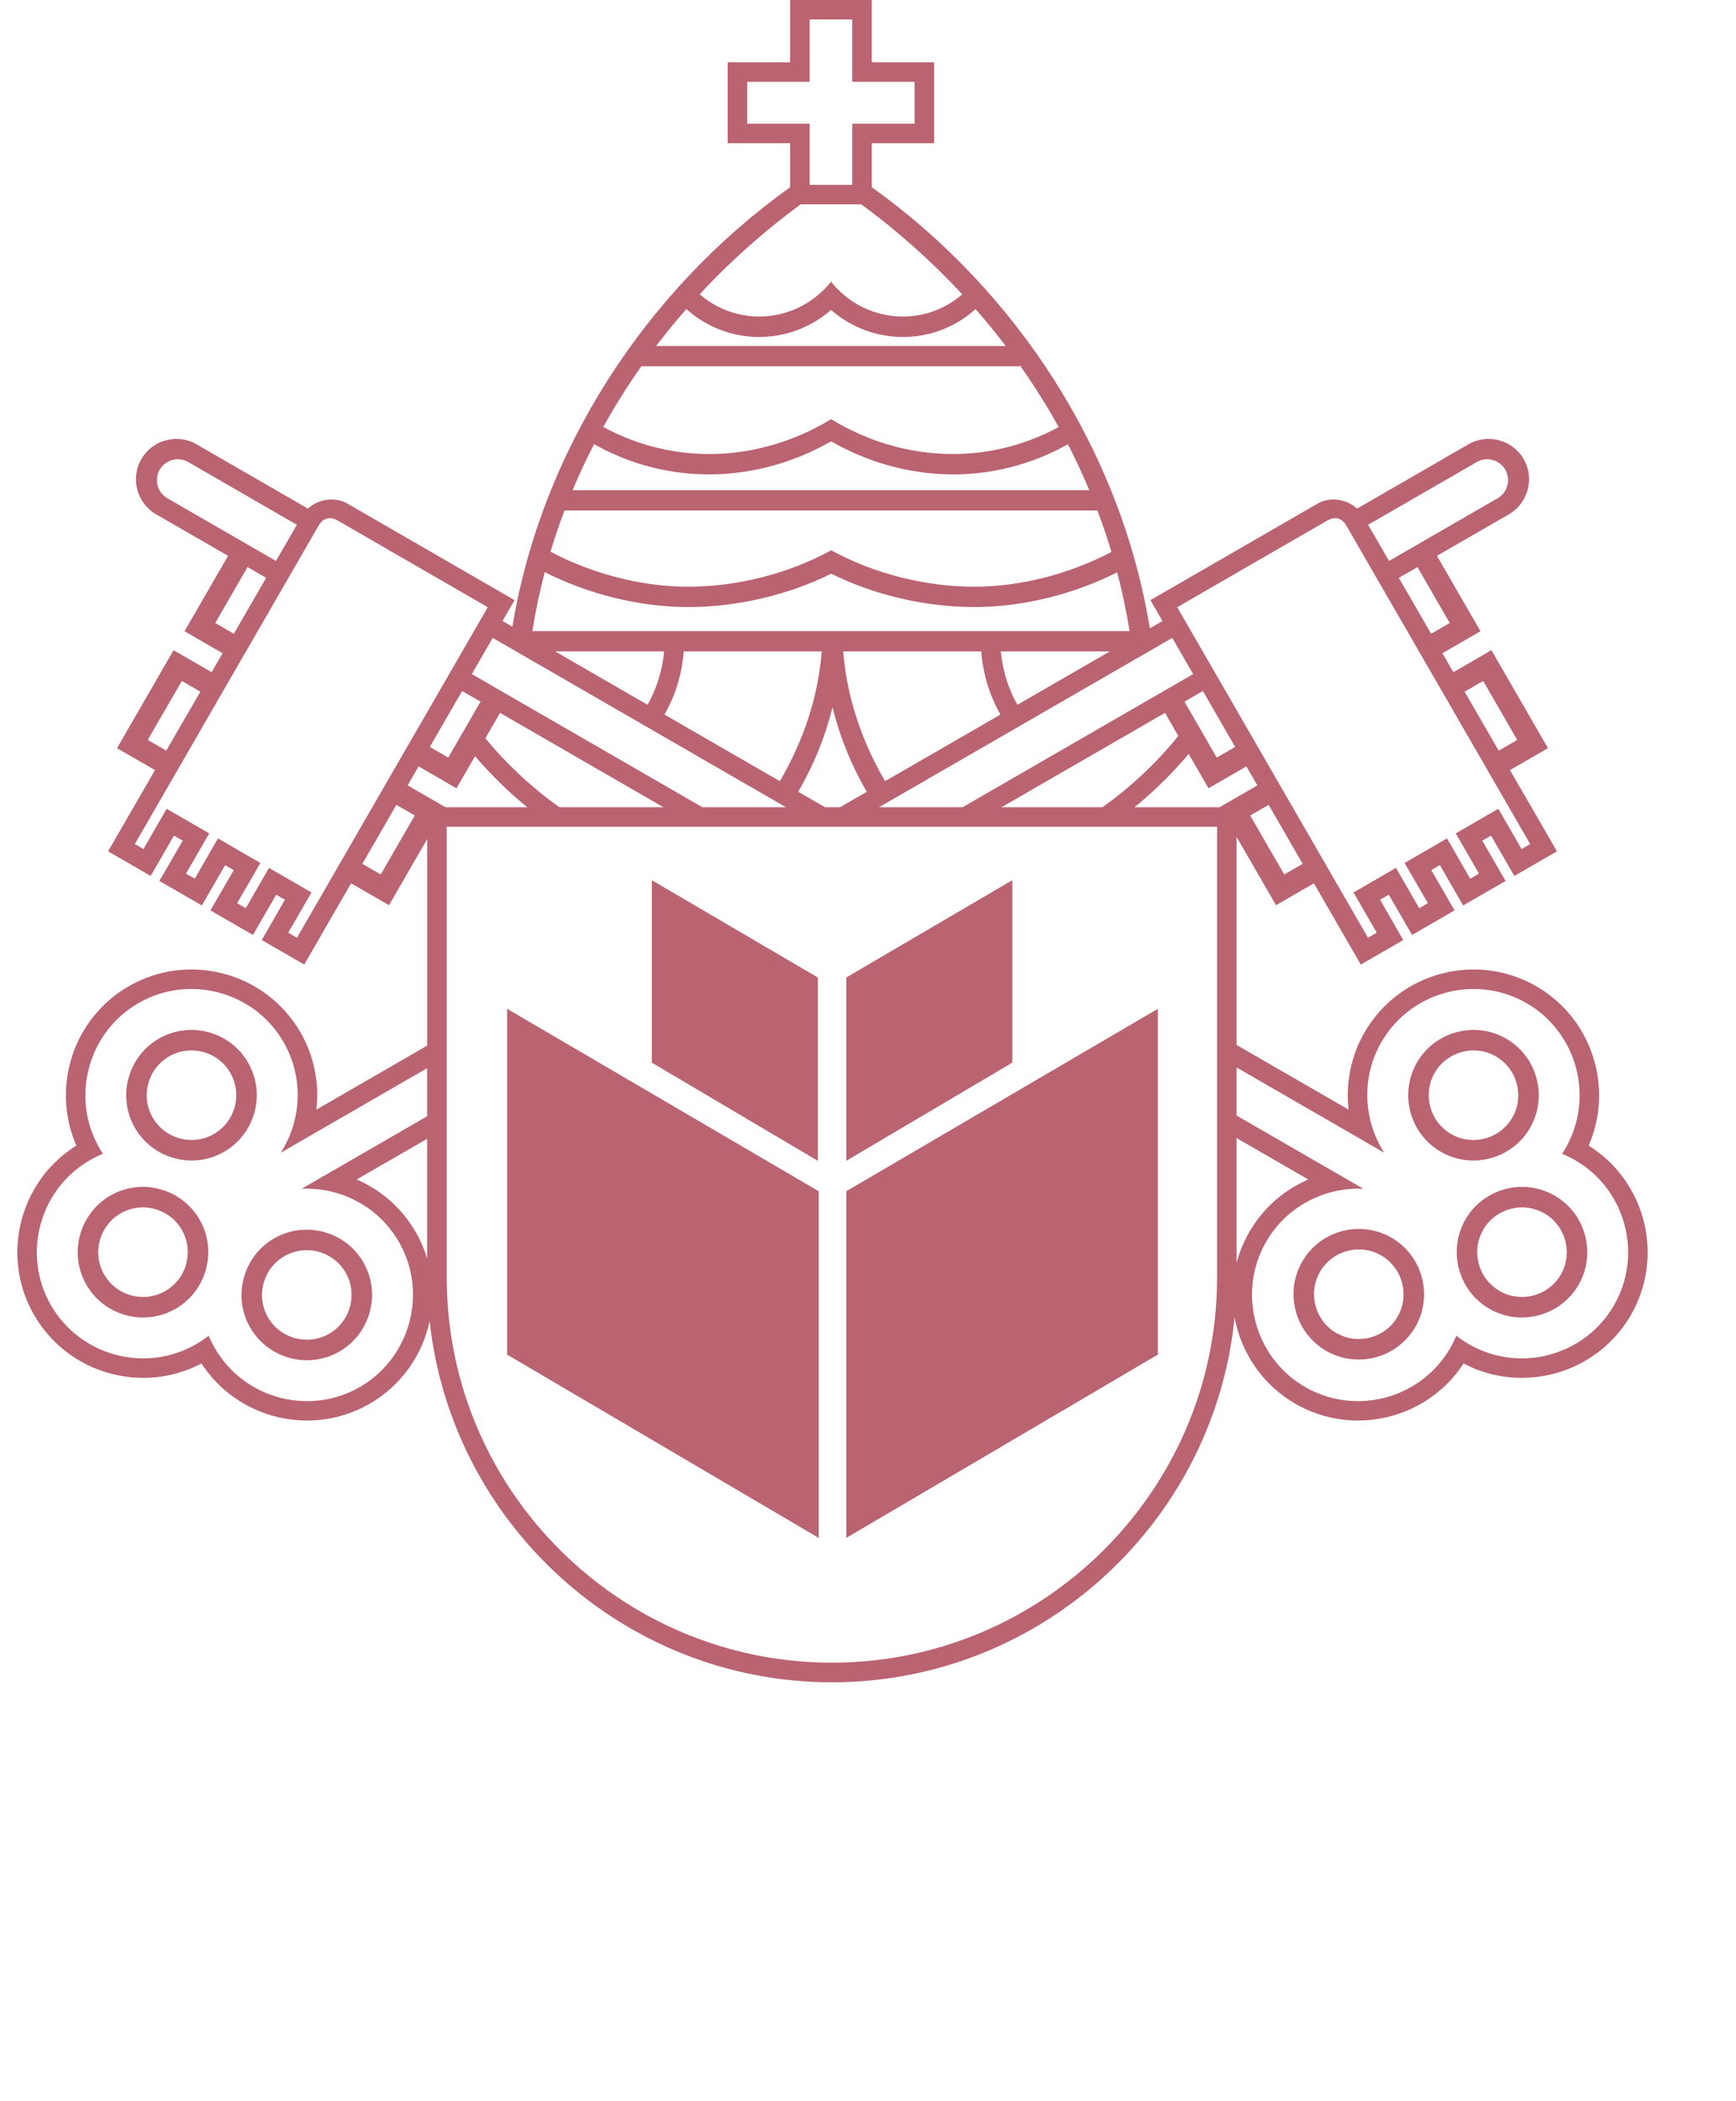 <svg xmlns="http://www.w3.org/2000/svg" xmlns:xlink="http://www.w3.org/1999/xlink" width="235.3pt" height="284.7pt" viewBox="0 0 235.3 284.7" version="1.1">
<defs>
<g>
<symbol overflow="visible" id="glyph0-0">
<path style="stroke:none;" d="M 5.125 0 L 5.125 -25.625 L 25.625 -25.625 L 25.625 0 Z M 5.766 -0.641 L 24.984 -0.641 L 24.984 -24.984 L 5.766 -24.984 Z M 5.766 -0.641 "/>
</symbol>
<symbol overflow="visible" id="glyph0-1">
<path style="stroke:none;" d="M 3.156 0 L 3.156 -29.344 L 14.234 -29.344 C 16.18 -29.344 17.672 -29.246 18.703 -29.062 C 20.137 -28.82 21.344 -28.363 22.312 -27.688 C 23.289 -27.02 24.078 -26.074 24.672 -24.859 C 25.262 -23.648 25.562 -22.316 25.562 -20.859 C 25.562 -18.359 24.762 -16.242 23.172 -14.516 C 21.586 -12.797 18.723 -11.938 14.578 -11.938 L 7.047 -11.938 L 7.047 0 Z M 7.047 -15.391 L 14.641 -15.391 C 17.137 -15.391 18.914 -15.859 19.969 -16.797 C 21.027 -17.73 21.562 -19.047 21.562 -20.734 C 21.562 -21.961 21.246 -23.016 20.625 -23.891 C 20.008 -24.762 19.191 -25.344 18.172 -25.625 C 17.523 -25.801 16.316 -25.891 14.547 -25.891 L 7.047 -25.891 Z M 7.047 -15.391 "/>
</symbol>
<symbol overflow="visible" id="glyph0-2">
<path style="stroke:none;" d="M 22.422 -29.344 L 26.312 -29.344 L 26.312 -12.391 C 26.312 -9.441 25.973 -7.098 25.297 -5.359 C 24.629 -3.629 23.426 -2.215 21.688 -1.125 C 19.945 -0.039 17.66 0.5 14.828 0.5 C 12.078 0.5 9.824 0.023 8.078 -0.922 C 6.336 -1.867 5.09 -3.238 4.344 -5.031 C 3.594 -6.832 3.219 -9.285 3.219 -12.391 L 3.219 -29.344 L 7.109 -29.344 L 7.109 -12.406 C 7.109 -9.863 7.344 -7.988 7.812 -6.781 C 8.289 -5.57 9.102 -4.637 10.25 -3.984 C 11.402 -3.328 12.82 -3 14.5 -3 C 17.352 -3 19.383 -3.645 20.594 -4.938 C 21.809 -6.238 22.422 -8.727 22.422 -12.406 Z M 22.422 -29.344 "/>
</symbol>
<symbol overflow="visible" id="glyph0-3">
<path style="stroke:none;" d="M 24.109 -10.297 L 27.984 -9.312 C 27.172 -6.125 25.707 -3.691 23.594 -2.016 C 21.477 -0.336 18.887 0.5 15.828 0.5 C 12.672 0.5 10.098 -0.141 8.109 -1.422 C 6.129 -2.711 4.621 -4.578 3.594 -7.016 C 2.562 -9.461 2.047 -12.086 2.047 -14.891 C 2.047 -17.949 2.629 -20.617 3.797 -22.891 C 4.961 -25.168 6.625 -26.898 8.781 -28.078 C 10.934 -29.254 13.305 -29.844 15.891 -29.844 C 18.824 -29.844 21.297 -29.09 23.297 -27.594 C 25.305 -26.102 26.703 -24.004 27.484 -21.297 L 23.656 -20.406 C 22.977 -22.539 21.992 -24.094 20.703 -25.062 C 19.41 -26.039 17.777 -26.531 15.812 -26.531 C 13.562 -26.531 11.676 -25.988 10.156 -24.906 C 8.645 -23.82 7.582 -22.367 6.969 -20.547 C 6.352 -18.723 6.047 -16.848 6.047 -14.922 C 6.047 -12.422 6.41 -10.238 7.141 -8.375 C 7.867 -6.508 9 -5.117 10.531 -4.203 C 12.059 -3.285 13.723 -2.828 15.516 -2.828 C 17.691 -2.828 19.531 -3.453 21.031 -4.703 C 22.539 -5.961 23.566 -7.828 24.109 -10.297 Z M 24.109 -10.297 "/>
</symbol>
<symbol overflow="visible" id="glyph0-4">
<path style="stroke:none;" d="M 3.219 0 L 3.219 -29.344 L 16.234 -29.344 C 18.848 -29.344 20.836 -29.074 22.203 -28.547 C 23.566 -28.023 24.656 -27.098 25.469 -25.766 C 26.277 -24.43 26.688 -22.957 26.688 -21.344 C 26.688 -19.258 26.008 -17.504 24.656 -16.078 C 23.312 -14.648 21.23 -13.742 18.422 -13.359 C 19.441 -12.859 20.223 -12.367 20.766 -11.891 C 21.898 -10.848 22.973 -9.543 23.984 -7.984 L 29.094 0 L 24.203 0 L 20.312 -6.109 C 19.188 -7.867 18.254 -9.211 17.516 -10.141 C 16.785 -11.074 16.129 -11.734 15.547 -12.109 C 14.961 -12.48 14.371 -12.742 13.781 -12.891 C 13.332 -12.98 12.605 -13.031 11.609 -13.031 L 7.109 -13.031 L 7.109 0 Z M 7.109 -16.391 L 15.453 -16.391 C 17.23 -16.391 18.625 -16.57 19.625 -16.938 C 20.621 -17.309 21.383 -17.898 21.906 -18.703 C 22.426 -19.512 22.688 -20.395 22.688 -21.344 C 22.688 -22.727 22.18 -23.867 21.172 -24.766 C 20.16 -25.66 18.566 -26.109 16.391 -26.109 L 7.109 -26.109 Z M 7.109 -16.391 "/>
</symbol>
<symbol overflow="visible" id="glyph1-0">
<path style="stroke:none;" d="M 1.672 0 L 1.672 -7.5 L 7.672 -7.5 L 7.672 0 Z M 1.859 -0.188 L 7.484 -0.188 L 7.484 -7.312 L 1.859 -7.312 Z M 1.859 -0.188 "/>
</symbol>
<symbol overflow="visible" id="glyph1-1">
<path style="stroke:none;" d=""/>
</symbol>
</g>
</defs>
<g id="surface1">
<path style="stroke:none;fill-rule:evenodd;fill: #9D2235;fill-opacity: 0.7;" d="M 107.09 25.375 L 107.09 19.41 L 100.266 19.41 L 100.266 19.406 L 98.633 19.406 L 98.637 8.438 L 107.09 8.438 L 107.09 -0.012 L 118.164 -0.012 L 118.164 2.633 L 118.16 2.633 L 118.16 8.438 L 126.613 8.438 L 126.617 19.406 L 124.984 19.406 L 124.984 19.41 L 118.16 19.41 L 118.164 25.371 C 137.836 39.422 151.957 61.223 155.848 85.148 L 157.566 84.156 L 155.93 81.328 L 178.586 68.246 C 180.238 67.293 182.5 67.586 183.945 68.922 L 199.039 60.207 C 201.648 58.699 205.016 59.605 206.523 62.211 L 206.523 62.215 C 208.031 64.82 207.125 68.188 204.52 69.695 L 194.766 75.324 L 200.668 85.543 L 198.027 87.066 L 195.508 88.52 L 196.992 91.09 L 202.148 88.113 L 202.152 88.117 L 209.809 101.375 L 209.816 101.387 L 204.664 104.359 L 211.031 115.363 L 205.254 118.703 L 202.098 113.238 L 200.91 113.926 L 204.074 119.383 L 198.312 122.703 L 195.168 117.238 L 194 117.918 L 197.152 123.371 L 191.391 126.699 L 188.238 121.242 L 187.059 121.926 L 190.199 127.387 L 184.441 130.711 L 178.09 119.703 L 172.949 122.668 L 172.949 122.66 L 167.605 113.41 L 167.605 141.602 L 182.797 150.371 C 182.387 146.852 183.059 143.18 184.957 139.891 C 189.648 131.758 200.105 128.957 208.234 133.652 C 215.809 138.023 218.758 147.402 215.328 155.242 C 223.059 160.07 225.645 170.254 221.051 178.207 C 216.477 186.141 206.406 188.996 198.371 184.773 C 193.473 192.293 183.438 194.766 175.57 190.227 C 171.074 187.629 168.203 183.266 167.336 178.508 C 164.617 206.203 141.152 227.973 112.762 227.973 C 84.547 227.973 61.199 206.48 58.234 179.031 C 57.258 183.586 54.438 187.727 50.105 190.227 C 42.242 194.766 32.203 192.293 27.309 184.773 C 19.27 188.996 9.203 186.141 4.625 178.207 C 0.031 170.254 2.617 160.07 10.348 155.242 C 6.918 147.402 9.867 138.023 17.441 133.652 C 25.574 128.957 36.027 131.758 40.723 139.891 C 42.621 143.18 43.289 146.852 42.879 150.371 L 57.906 141.691 L 57.906 113.695 L 52.73 122.66 L 52.727 122.668 L 47.586 119.703 L 41.234 130.711 L 35.477 127.387 L 38.617 121.926 L 37.438 121.242 L 34.285 126.699 L 28.523 123.371 L 31.676 117.918 L 30.508 117.238 L 27.363 122.703 L 21.605 119.383 L 24.766 113.926 L 23.578 113.238 L 20.422 118.703 L 14.645 115.363 L 21.012 104.359 L 15.859 101.387 L 15.867 101.375 L 23.523 88.117 L 23.527 88.113 L 28.684 91.09 L 30.168 88.52 L 27.648 87.066 L 25.012 85.543 L 25.008 85.543 L 30.91 75.324 L 21.156 69.695 C 18.551 68.188 17.648 64.82 19.152 62.215 L 19.152 62.211 C 20.66 59.605 24.027 58.699 26.637 60.207 L 41.73 68.922 C 43.176 67.586 45.438 67.293 47.09 68.246 L 69.746 81.328 L 68.109 84.156 L 69.449 84.926 C 73.391 61.094 87.48 39.383 107.09 25.375 Z M 210.719 162.02 C 214.941 164.457 216.395 169.895 213.961 174.117 C 211.52 178.336 206.09 179.793 201.867 177.355 C 197.645 174.918 196.188 169.48 198.625 165.258 C 201.062 161.039 206.496 159.582 210.719 162.02 Z M 209.328 164.43 C 212.223 166.102 213.223 169.828 211.551 172.727 C 209.879 175.621 206.152 176.617 203.258 174.941 C 200.363 173.277 199.363 169.547 201.035 166.652 C 202.707 163.754 206.434 162.758 209.328 164.43 Z M 188.598 167.719 C 192.82 170.156 194.277 175.594 191.84 179.816 C 189.402 184.035 183.969 185.492 179.746 183.055 C 175.523 180.613 174.066 175.18 176.504 170.957 C 178.941 166.738 184.375 165.281 188.598 167.719 Z M 187.207 170.129 C 190.102 171.801 191.102 175.527 189.434 178.426 C 187.758 181.32 184.031 182.316 181.137 180.641 C 178.242 178.977 177.242 175.246 178.914 172.352 C 180.586 169.453 184.312 168.457 187.207 170.129 Z M 204.148 140.75 C 208.367 143.188 209.824 148.621 207.387 152.844 C 204.949 157.062 199.516 158.52 195.293 156.086 C 191.07 153.648 189.613 148.211 192.051 143.992 C 194.488 139.766 199.926 138.312 204.148 140.75 Z M 202.754 143.16 C 205.652 144.832 206.648 148.559 204.977 151.453 C 203.305 154.348 199.582 155.344 196.684 153.676 C 193.789 152 192.789 148.273 194.461 145.383 C 196.133 142.484 199.859 141.484 202.754 143.16 Z M 37.156 167.816 C 32.934 170.254 31.477 175.688 33.914 179.91 C 36.352 184.133 41.785 185.59 46.008 183.148 C 50.227 180.715 51.684 175.277 49.25 171.059 C 46.812 166.836 41.379 165.379 37.156 167.816 Z M 38.547 170.227 C 35.648 171.898 34.652 175.625 36.324 178.52 C 37.996 181.414 41.719 182.41 44.617 180.742 C 47.516 179.07 48.512 175.344 46.84 172.449 C 45.168 169.551 41.441 168.555 38.547 170.227 Z M 14.957 162.02 C 10.734 164.457 9.277 169.895 11.715 174.117 C 14.152 178.336 19.586 179.793 23.809 177.355 C 28.027 174.918 29.488 169.48 27.047 165.258 C 24.609 161.039 19.176 159.582 14.957 162.02 Z M 16.348 164.43 C 13.449 166.102 12.453 169.828 14.121 172.727 C 15.797 175.621 19.52 176.617 22.418 174.941 C 25.312 173.277 26.309 169.547 24.641 166.652 C 22.965 163.754 19.238 162.758 16.348 164.43 Z M 21.527 140.75 C 17.309 143.188 15.852 148.621 18.285 152.844 C 20.723 157.062 26.156 158.52 30.379 156.086 C 34.605 153.648 36.059 148.211 33.621 143.992 C 31.188 139.766 25.75 138.312 21.527 140.75 Z M 22.918 143.16 C 20.023 144.832 19.023 148.559 20.699 151.453 C 22.367 154.348 26.094 155.344 28.988 153.676 C 31.887 152 32.887 148.273 31.211 145.383 C 29.543 142.484 25.812 141.484 22.918 143.16 Z M 57.902 170.566 L 57.902 154.32 L 48.344 159.836 C 51.598 161.238 54.441 163.66 56.34 166.949 C 57.012 168.113 57.531 169.328 57.902 170.566 Z M 167.605 154.223 L 167.605 171.145 C 167.98 169.707 168.555 168.297 169.336 166.949 C 171.234 163.66 174.078 161.238 177.328 159.836 Z M 116.738 27.691 L 108.52 27.691 C 103.582 31.316 98.992 35.398 94.84 39.875 C 100.121 44.461 108.172 43.766 112.641 38.172 C 117.105 43.762 125.145 44.461 130.426 39.887 C 126.27 35.406 121.676 31.316 116.738 27.691 Z M 88.934 46.891 C 90.242 45.172 91.609 43.5 93.031 41.879 C 98.668 46.941 107.055 46.875 112.641 42.004 C 118.223 46.871 126.594 46.941 132.23 41.891 C 133.652 43.508 135.016 45.176 136.32 46.891 Z M 81.766 57.863 C 83.336 55.031 85.059 52.285 86.922 49.641 L 138.215 49.641 L 138.215 49.473 C 140.125 52.172 141.891 54.977 143.496 57.875 C 133.773 63.133 122.312 62.66 112.645 56.809 C 102.969 62.664 91.492 63.133 81.766 57.863 Z M 77.609 66.426 C 78.5 64.309 79.469 62.227 80.52 60.188 C 90.547 65.84 102.52 65.586 112.645 59.809 C 122.762 65.582 134.719 65.84 144.742 60.203 C 145.789 62.234 146.758 64.312 147.645 66.426 Z M 74.617 74.766 C 75.184 72.875 75.816 71.012 76.512 69.18 L 148.742 69.18 C 149.441 71.023 150.078 72.895 150.648 74.797 C 145.078 77.719 138.453 79.508 132.043 79.508 C 125.473 79.508 118.441 77.746 112.672 74.574 L 112.672 74.562 C 112.668 74.566 112.664 74.566 112.664 74.566 C 112.66 74.566 112.656 74.566 112.656 74.562 L 112.652 74.574 C 106.883 77.746 99.852 79.508 93.281 79.508 C 86.848 79.508 80.195 77.707 74.613 74.766 Z M 72.152 85.523 C 72.582 82.816 73.148 80.152 73.836 77.535 C 79.648 80.469 86.578 82.266 93.273 82.266 C 99.82 82.266 106.809 80.656 112.664 77.742 C 118.516 80.656 125.504 82.266 132.051 82.266 C 138.727 82.266 145.629 80.48 151.426 77.562 C 152.113 80.172 152.676 82.828 153.105 85.523 Z M 109.734 25.047 L 115.516 25.047 L 115.516 16.766 L 123.973 16.766 L 123.969 11.086 L 115.512 11.086 L 115.516 2.633 L 109.738 2.633 L 109.738 11.086 L 101.281 11.086 L 101.281 16.766 L 109.738 16.766 L 109.738 25.047 Z M 108.191 107.293 C 110.293 103.676 111.844 99.863 112.84 95.848 C 113.832 99.863 115.375 103.676 117.48 107.297 L 113.852 109.391 L 111.82 109.391 Z M 150.43 88.273 L 135.652 88.273 C 135.922 91.02 136.707 93.406 137.898 95.508 Z M 132.992 88.273 L 114.293 88.273 C 114.785 94.543 116.824 100.473 119.965 105.859 L 135.605 96.832 C 134.184 94.344 133.266 91.539 132.992 88.273 Z M 111.379 88.273 L 92.68 88.273 C 92.406 91.539 91.488 94.344 90.062 96.832 L 105.703 105.859 C 108.848 100.473 110.887 94.543 111.379 88.273 Z M 90.02 88.273 L 75.242 88.273 L 87.77 95.508 C 88.961 93.402 89.746 91.02 90.02 88.273 Z M 163.039 93.641 L 160.543 95.082 L 164.918 102.66 L 167.414 101.215 Z M 153.777 109.391 C 156.441 107.219 158.898 104.801 161.113 102.168 L 163.801 106.824 L 163.805 106.824 L 168.938 103.855 L 170.426 106.43 L 165.297 109.391 Z M 62.633 93.641 L 65.133 95.082 L 60.758 102.66 L 58.258 101.215 Z M 71.465 109.391 C 68.902 107.301 66.535 104.984 64.387 102.473 L 61.871 106.824 L 61.867 106.824 L 56.734 103.855 L 55.25 106.43 L 60.379 109.391 Z M 65.785 100.047 C 68.703 103.582 72.078 106.723 75.816 109.391 L 89.922 109.391 L 67.773 96.605 Z M 159.711 99.738 C 156.734 103.398 153.273 106.648 149.426 109.391 L 135.75 109.391 L 157.902 96.605 Z M 119.145 109.391 L 130.469 109.391 L 161.719 91.348 L 158.887 86.445 Z M 95.203 109.391 L 106.527 109.391 L 66.785 86.445 L 63.953 91.348 Z M 56.219 110.512 L 51.605 118.5 L 49.113 117.062 L 53.723 109.07 Z M 169.453 110.512 L 174.066 118.5 L 176.562 117.062 L 171.953 109.07 Z M 185.438 71.117 L 200.164 62.613 C 201.512 61.836 203.25 62.305 204.031 63.652 L 204.031 63.648 C 204.805 65 204.34 66.738 202.992 67.516 L 188.273 76.016 Z M 201.035 92.281 L 205.648 100.27 L 203.137 101.719 L 198.516 93.734 Z M 192.125 76.848 L 196.5 84.426 L 193.977 85.883 L 189.598 78.305 Z M 182.492 71.238 L 207.402 114.383 L 206.23 115.055 L 203.09 109.598 L 197.312 112.934 L 200.465 118.391 L 199.273 119.078 L 196.133 113.617 L 190.375 116.941 L 193.535 122.395 L 192.363 123.07 L 189.211 117.613 L 183.453 120.938 L 186.605 126.395 L 185.422 127.078 L 159.562 82.285 L 179.895 70.547 C 180.922 69.957 181.867 70.156 182.492 71.238 Z M 40.238 71.117 L 25.512 62.613 C 24.164 61.836 22.422 62.305 21.645 63.652 L 21.645 63.648 C 20.867 65 21.336 66.738 22.68 67.516 L 37.402 76.016 Z M 33.551 76.848 L 29.176 84.426 L 31.695 85.883 L 36.074 78.305 Z M 24.641 92.281 L 20.027 100.27 L 22.535 101.719 L 27.156 93.734 Z M 43.18 71.238 L 18.273 114.383 L 19.441 115.055 L 22.586 109.598 L 28.359 112.934 L 25.207 118.391 L 26.398 119.078 L 29.543 113.617 L 35.297 116.941 L 32.137 122.395 L 33.312 123.07 L 36.461 117.613 L 42.219 120.938 L 39.07 126.395 L 40.25 127.078 L 66.113 82.285 L 45.781 70.547 C 44.75 69.957 43.805 70.156 43.18 71.238 Z M 167.605 144.652 L 167.605 151.168 L 179.93 158.289 L 180.77 158.77 L 184.793 161.094 C 179.582 160.855 174.402 163.457 171.621 168.27 C 170.133 170.848 169.539 173.703 169.738 176.477 C 170.066 181.094 172.602 185.477 176.891 187.953 C 183.758 191.918 192.598 189.547 196.562 182.684 C 196.875 182.137 197.156 181.574 197.395 181.004 C 197.926 181.426 198.492 181.809 199.094 182.156 C 205.957 186.121 214.797 183.754 218.758 176.887 C 222.727 170.02 220.359 161.184 213.492 157.219 C 212.914 156.883 212.324 156.598 211.727 156.352 C 211.727 156.348 211.73 156.344 211.73 156.344 C 211.73 156.344 211.727 156.34 211.727 156.344 C 211.816 156.203 211.91 156.066 212 155.926 C 212.004 155.914 212.008 155.902 212.016 155.895 C 212.02 155.891 212.023 155.887 212.027 155.883 C 212.043 155.855 212.055 155.824 212.074 155.797 C 212.074 155.793 212.078 155.789 212.078 155.789 C 212.113 155.73 212.145 155.668 212.184 155.613 C 216.148 148.742 213.777 139.906 206.91 135.941 C 200.047 131.977 191.207 134.344 187.242 141.211 C 184.461 146.031 184.801 151.82 187.625 156.215 L 183.59 153.883 Z M 164.957 173.586 C 164.738 202.113 141.375 225.312 112.758 225.312 C 84.141 225.312 60.777 202.113 60.559 173.586 L 58.512 173.586 L 60.551 173.586 L 60.551 112.039 L 164.961 112.039 L 164.961 173.586 L 167.156 173.586 Z M 156.941 136.703 L 114.703 161.43 L 114.703 208.41 L 156.941 183.566 Z M 68.734 136.703 L 110.973 161.43 L 110.973 208.41 L 68.734 183.566 Z M 137.207 119.277 L 114.703 132.465 L 114.703 157.309 L 137.207 144.004 Z M 88.348 119.277 L 110.852 132.465 L 110.852 157.309 L 88.348 144.004 Z M 57.902 151.262 L 57.902 144.75 L 42.086 153.883 L 42.082 153.883 L 38.051 156.215 C 40.871 151.82 41.211 146.031 38.43 141.211 C 34.465 134.344 25.625 131.977 18.762 135.941 C 11.895 139.906 9.527 148.742 13.492 155.613 C 13.527 155.668 13.559 155.73 13.594 155.789 C 13.594 155.789 13.598 155.793 13.602 155.797 C 13.617 155.824 13.633 155.855 13.648 155.883 C 13.648 155.887 13.656 155.891 13.66 155.895 C 13.664 155.906 13.672 155.918 13.676 155.926 C 13.762 156.066 13.855 156.203 13.945 156.344 C 13.945 156.34 13.945 156.344 13.941 156.344 C 13.945 156.344 13.949 156.348 13.949 156.352 C 13.348 156.598 12.762 156.883 12.184 157.219 C 5.316 161.184 2.949 170.02 6.914 176.887 C 10.879 183.754 19.719 186.121 26.578 182.156 C 27.184 181.809 27.75 181.426 28.281 181.004 C 28.52 181.574 28.797 182.137 29.113 182.684 C 33.078 189.547 41.914 191.918 48.785 187.953 C 53.074 185.477 55.605 181.094 55.938 176.477 C 56.137 173.703 55.539 170.848 54.051 168.27 C 51.273 163.457 46.094 160.855 40.879 161.094 L 44.906 158.77 L 45.746 158.289 Z M 57.902 151.262 "/>




</g>
</svg>
